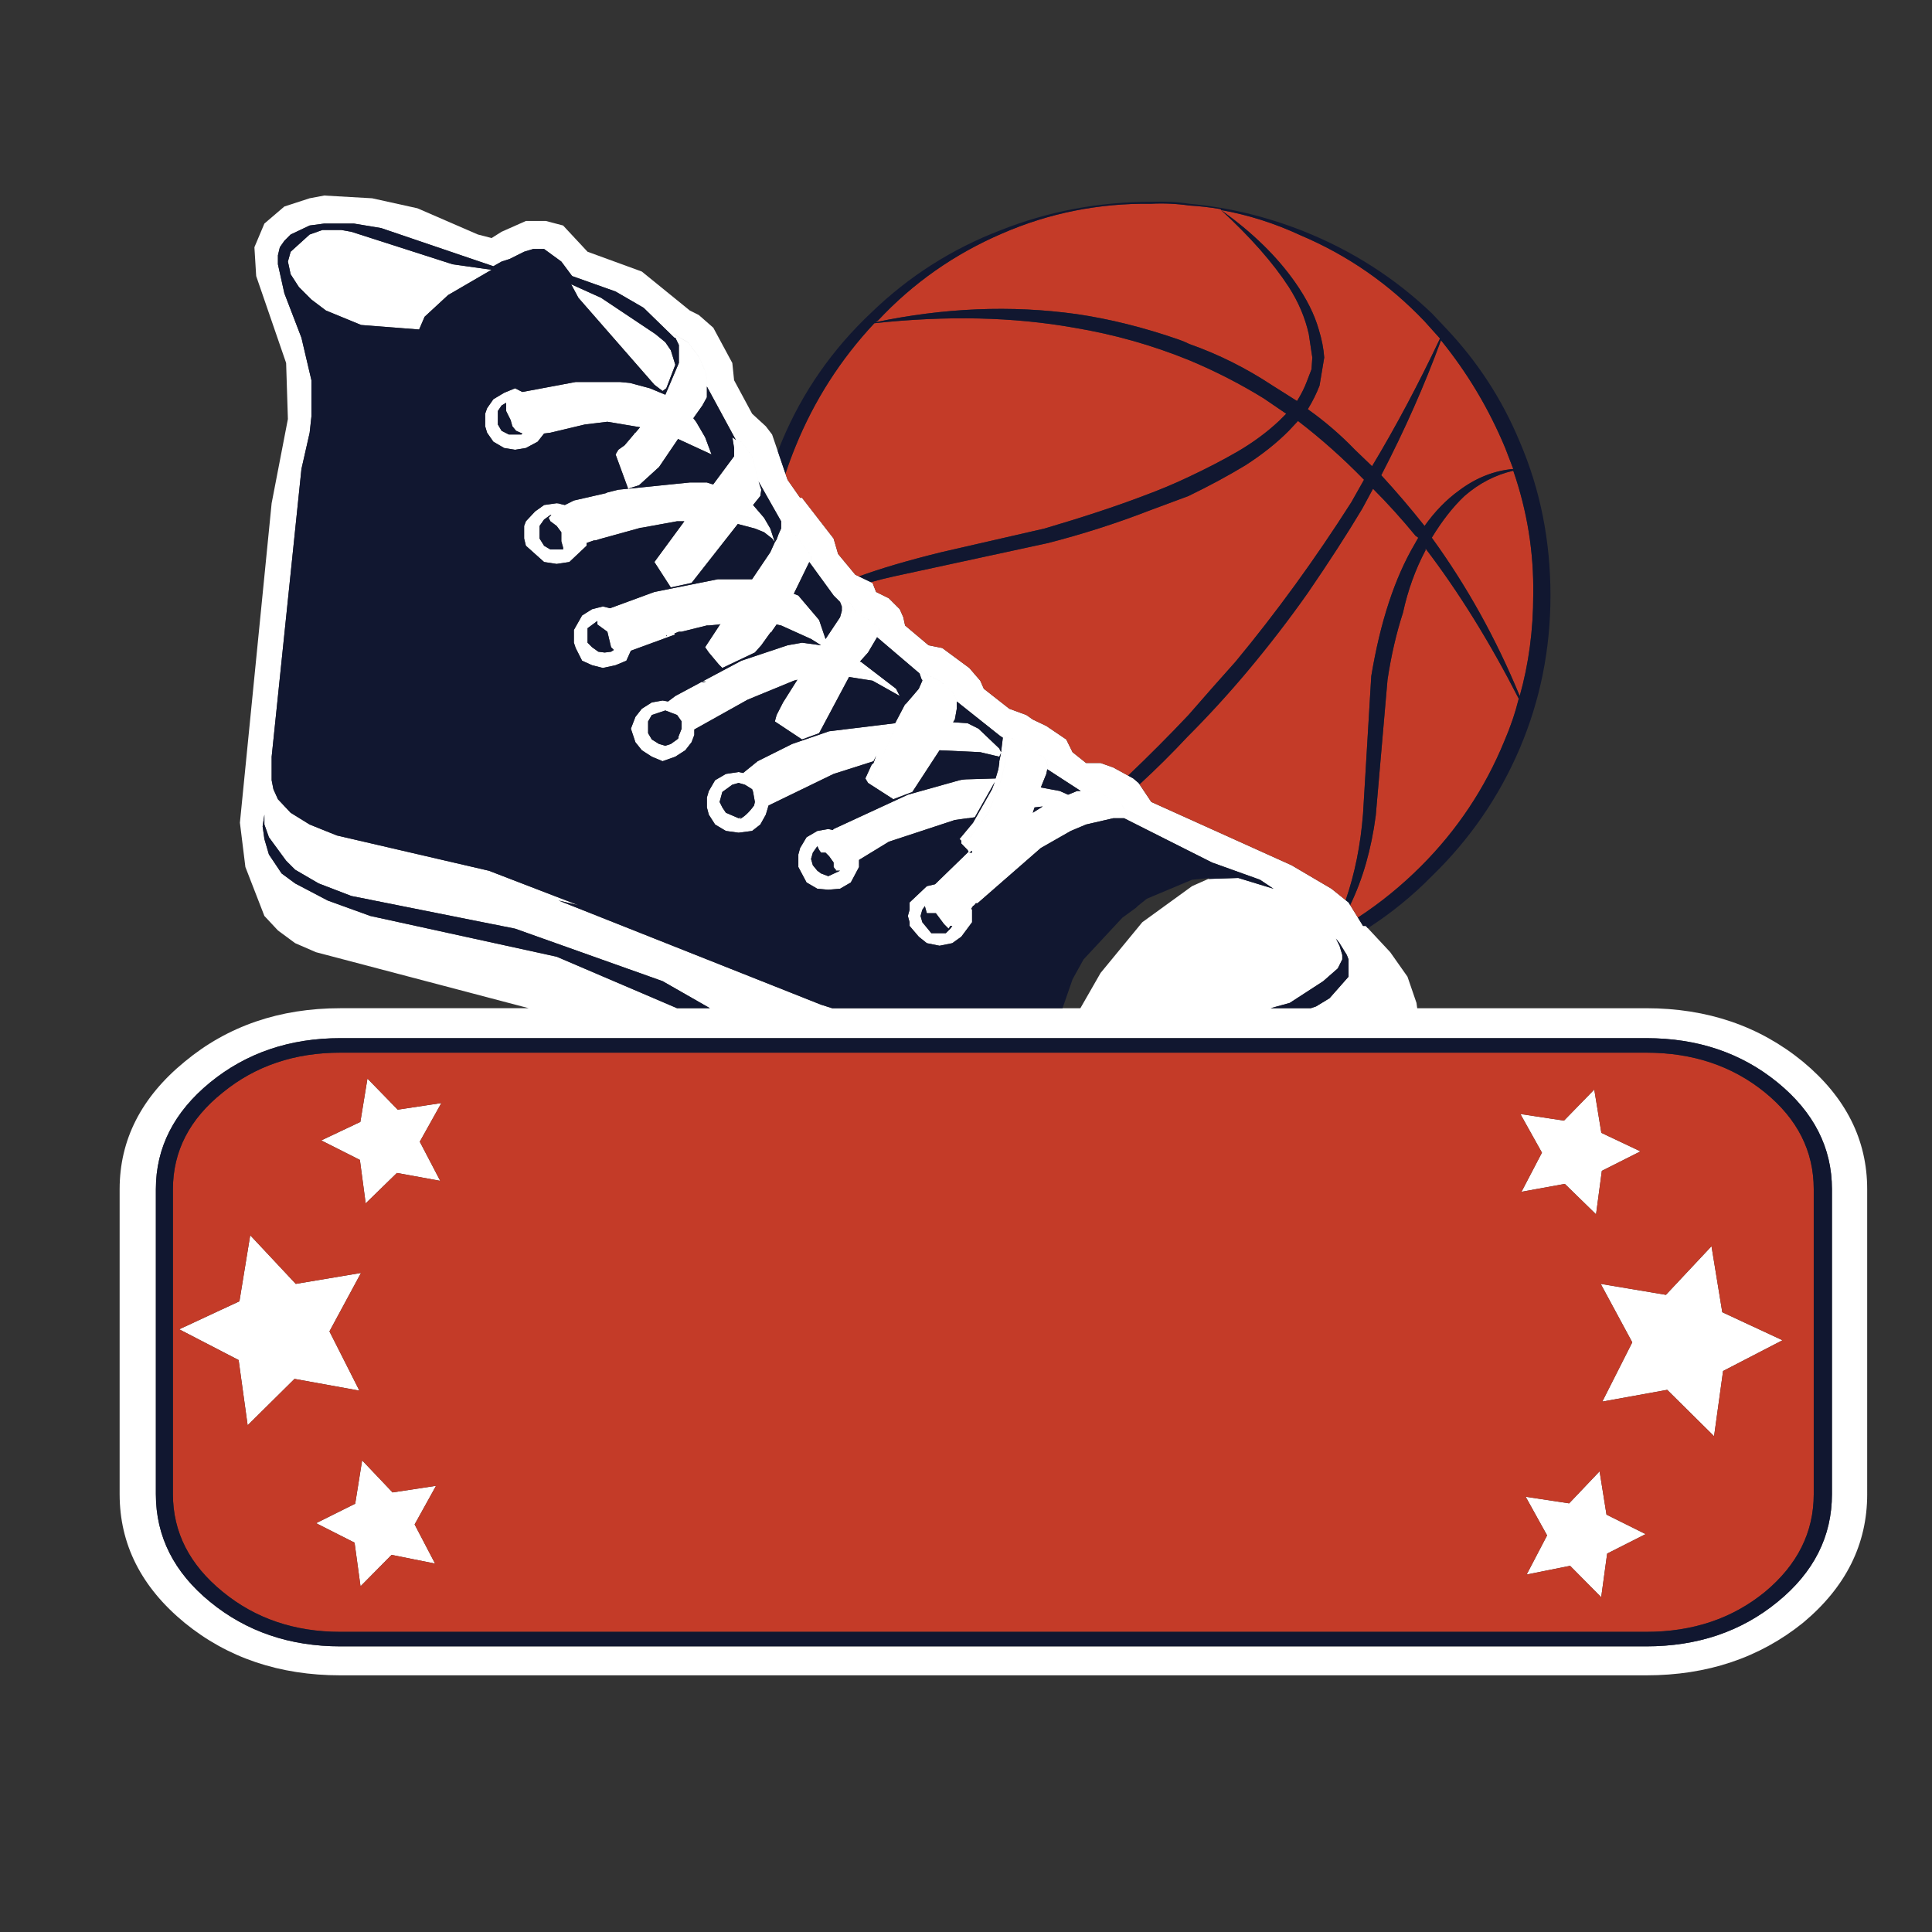 <?xml version="1.0" encoding="utf-8"?>
<!-- Generator: Adobe Illustrator 16.0.0, SVG Export Plug-In . SVG Version: 6.00 Build 0)  -->
<!DOCTYPE svg PUBLIC "-//W3C//DTD SVG 1.1//EN" "http://www.w3.org/Graphics/SVG/1.1/DTD/svg11.dtd">
<svg version="1.1" id="Layer_1" xmlns="http://www.w3.org/2000/svg" xmlns:xlink="http://www.w3.org/1999/xlink" x="0px" y="0px"
	 width="400px" height="400px" viewBox="0 0 400 400" enable-background="new 0 0 400 400" xml:space="preserve">
<rect x="0" y="0" width="400" height="400" fill="#333333" stroke="none"/>
<g>
	<path fill-rule="evenodd" clip-rule="evenodd" fill="#FFFFFF" d="M368.016,331.657c7.512-6.111,11.269-13.547,11.269-22.304
		v-63.142c0-8.602-3.757-15.968-11.269-22.104c-7.489-6.111-16.548-9.168-27.171-9.168H70.475c-10.49,0-19.48,3.057-26.97,9.168
		c-7.49,6.136-11.235,13.502-11.235,22.104v63.142c0,8.757,3.745,16.192,11.235,22.304c7.49,6.133,16.48,9.201,26.97,9.201h270.37
		C351.468,340.858,360.526,337.79,368.016,331.657z M386.584,309.354c0,10.38-4.434,19.259-13.301,26.638
		c-9.002,7.245-19.813,10.868-32.438,10.868H70.475c-12.601,0-23.348-3.623-32.238-10.868c-8.979-7.379-13.468-16.258-13.468-26.638
		v-63.142c0-10.246,4.49-19.047,13.468-26.403c8.89-7.378,19.637-11.069,32.238-11.069h39.005l-44.073-11.601l-4.3-1.867
		l-3.567-2.634l-2.801-3l-3.934-10.135l-1.134-9.168l6.568-66.143l3.367-17.435L59.24,75.156l-6.2-18.002l-0.367-5.968l2.067-4.9
		l4.134-3.533l5.234-1.701l3-0.567l9.935,0.567l9.368,2.067l12.535,5.433l2.833,0.734l2.067-1.3l5.034-2.233h4.134l3.567,0.933
		l5.067,5.435l11.235,4.101l9.935,8.067l1.867,0.934l3,2.633l3.935,7.301l0.367,3.567l3.734,6.934l2.833,2.6l1.3,1.7l3.2,9.368
		l2.601,3.734h0.399l6.534,8.435l0.934,3.2l3.567,4.301l3.566,1.7l0.733,1.866l2.634,1.301l2.267,2.267l0.733,1.667l0.367,1.701
		l4.868,4.101l2.833,0.566l5.6,4.134l2.268,2.633l0.733,1.667l5.267,4.134l3.534,1.3l1.333,0.934l2.802,1.333l4.135,2.801
		l1.298,2.633l2.8,2.234h3.001l2.635,0.933l4.134,2.268l1.1,0.934l2.635,3.934l29.036,13.102l8.27,4.868l3.533,2.834l2.999,4.867
		h0.567l5.066,5.434l3.568,5.068l1.866,5.435l0.15,1.098h47.423c12.625,0,23.437,3.691,32.438,11.069
		c8.867,7.356,13.301,16.157,13.301,26.403V309.354z M223.68,208.739h39.388h8.318l1.083-0.365l2.8-1.7l3.936-4.467v-3.567
		l-0.367-0.935l-1.501-2.433l-0.733-0.933l-0.566-1.134l-2.633-3.2l-3.567-3.167l-4.868-2.634l-1.3-0.2l-2.801-1.867l-9.935-3.568
		l-18.202-9.167h0.966l-1.333-2.633l-4.867-2.801l-3.732-0.199l-6.936-4.501l0.167-0.367l-0.366-1.299l-0.567-0.934l-0.935-0.367
		l-4.866-3.2l-3.2-0.734l-8.968-7.134v-0.2l-0.933-1.867l-2.634-2.234l-3.934-1.9h-0.367l0.166,0.4l-8.8-7.501l0.2-0.367l0.167-0.2
		v-1.3l-1.301-1.334l-3.367-1.867l-0.767-1.3l-0.733-0.934h-1.867l-1.333-1.333l-0.05-0.083l-4.984-6.851l0.367-0.367v-0.934
		l-4.868-6.567l-0.933-0.567l-0.401-0.366v0.366l-4.667-8.234l-1.333-5.234l-2.234-3l-1.134-0.367l-6-11.068v-1.7l-0.366-1.5
		l-1.301-2.967l-2.266-3l-3.001-1.7l0.2,0.767l-6.367-6.201l-5.801-3.367l-9.001-3.201l-2.234-3l-3.567-2.601h-2.268l-1.866,0.567
		l-3.001,1.5l-1.667,0.534l-1.7,0.967l-23.237-7.901l-5.634-0.933h-6.167l-3,0.4l-3.934,1.867l-1.3,1.301l-0.933,1.333l-0.4,1.667
		v1.867l1.333,6.001l3.534,9.201l2.067,8.801v7.5l-0.367,3.368l-1.7,7.501l-6.167,59.575v4.867l0.367,1.867l0.933,2.066l2.634,2.801
		l3.934,2.433l5.634,2.267l31.471,7.301l18.536,7.134l-4.101-0.966l54.34,21.568l2.317,0.733h47.673H223.68z M205.961,161.9
		l0.166-0.733l0.566-1.9l1.5-5.234v3.567l-0.933,3.934l-2.635,6.735l-4.667,6.367l-0.933-0.567l-0.367-0.367l2.799-3.367
		l3.935-6.934L205.961,161.9z M180.857,157.967l4.099-7.868l0.368-0.366l2.067-3.935c-0.111,0.245,0.455-0.377,1.7-1.867
		c-1.378,2.355-2.067,3.723-2.067,4.101l-0.567,0.2l-5.801,12.935l-0.934,0.367l-0.565-0.367l1.3-2.833L180.857,157.967z
		 M54.739,168.668l-0.366,2.434l0.366,2.6l0.934,3.201l2.634,3.934l2.8,2.066l6.734,3.535l8.834,3.2l38.572,8.434l24.937,10.667
		h6.801l-9.801-5.601l-30.538-10.867l-33.904-6.768l-6.768-2.601l-4.867-2.833l-1.868-1.867l-3.567-4.867l-0.934-2.634V168.668z
		 M66.742,47.619h3.933l2.067,0.366l20.969,6.734l8.068,1.134l-9.001,5.234l-4.868,4.5l-1.133,2.633l-12.001-0.933l-7.301-3
		l-3-2.267l-2.6-2.6l-1.7-2.634l-0.567-2.633l0.567-2.033l3.934-3.568L66.742,47.619z M263.067,208.739H223.68l4.183-7.299
		l8.636-10.502l10.302-7.468l3.367-1.5l6.201-0.2l7.3,2.234l1.3,0.2l4.868,2.634l3.567,3.167l2.633,3.2l0.566,1.134l0.733,1.467
		l0.567,1.899v0.935l-0.933,1.867l-3.002,2.632l-6.935,4.503L263.067,208.739z M137.751,70.855l1.134,1.667l0.933,3.001
		l-1.867,4.867l-0.767,0.567l-1.7-1.3l-15.735-18.001l-1.5-2.801l6.201,2.801l11.234,7.5L137.751,70.855z M319.242,238.644
		l-4.467-8.001l9.034,1.368l6.268-6.435l1.465,8.967l8.104,3.835l-8.002,4.034l-1.199,9l-6.468-6.3l-8.968,1.634L319.242,238.644z
		 M356.58,271.683l12.469,5.8l-12.303,6.367l-1.866,13.503l-9.701-9.602l-13.436,2.434l6.201-12.269l-6.534-12.101l13.501,2.266
		l9.436-10.066L356.58,271.683z M325.076,324.188l-9.001,1.802l4.233-8.102l-4.435-8.001l9.001,1.366l6.303-6.635l1.432,8.969
		l8.103,4.034l-7.968,4.033l-1.233,9.035L325.076,324.188z M66.508,236.111l8.102-3.834l1.466-8.968l6.268,6.435l9.034-1.368
		l-4.467,8.002l4.234,8.102l-8.968-1.634l-6.467,6.3l-1.2-9.001L66.508,236.111z M90.278,307.621l-4.435,8l4.234,8.101l-9.001-1.799
		l-6.435,6.501l-1.233-9.035l-7.968-4.032l8.102-4.035l1.434-8.969l6.301,6.636L90.278,307.621z M49.572,269.415l2.233-13.668
		l9.435,10.068l13.502-2.268l-6.534,12.102l6.201,12.267l-13.434-2.432l-9.702,9.602l-1.868-13.503l-12.301-6.366L49.572,269.415z
		 M152.353,91.091l1.134,0.367l2.234,3l1.333,5.234l0.566,1.701l-0.199,1.3l-1.501,1.866l2.267,2.635l1.3,2.233l0.934,2.834
		l0.367-0.567c0.244-0.756,0.555-1.511,0.932-2.268v-1.5v-0.366l0.401,0.366l0.933,0.567l4.868,6.567v0.934l-0.367,0.367l-3.2,6.567
		l0.934,0.367l4.3,5.067l1.333,3.934l3-4.5l0.367-1.299v-0.934l-0.367-0.934h1.867l0.733,0.934l0.767,1.3l3.367,1.867l1.301,1.334
		v1.3l-0.167,0.2l-0.2,0.367l-1.868,3.167l-1.699,1.899h0.2l7.301,5.601l0.767,1.5l-5.635-3.167l-4.867-0.766l-6.2,11.634
		l-3.534,1.301l-5.634-3.734l0.367-1.334l1.333-2.601l2.967-4.701l-0.734,0.2l-9.568,3.935l-11.035,6.167v1.133l-0.567,1.5
		l-1.3,1.667l-2.067,1.333l-2.634,0.934l-2.233-0.934l-2.067-1.333l-1.333-1.667l-0.933-2.801l0.933-2.434l1.333-1.7l2.067-1.3
		l2.233-0.399l1.134,0.2l1.5-1.134l5.601-3.001l8.067-4.3l9.568-3.2l3-0.534l3.934,0.534l-2.067-1.301l-6.202-2.8l-0.932-0.2
		l-0.934,1.333c0,0.11-0.122,0.233-0.367,0.367c-0.16,0.221-0.32,0.443-0.483,0.667c-0.46,0.645-0.921,1.289-1.384,1.934l-1.333,1.5
		l-6.735,3.2l-0.733-0.734l-2.067-2.466l-0.767-1.101l3.2-4.868l-0.2,0.167l-2.233,0.2h-0.4l-5.234,1.299h-0.567l-0.934,0.367
		l0.2,0.2l-9.201,3.367l-0.934,2.067l-2.233,0.933l-2.634,0.567l-2.233-0.567l-2.067-0.933l-1.333-2.634l-0.367-1.1v-2.633
		l1.7-3.001l2.067-1.3l2.233-0.567l1.5,0.367l9.168-3.368l13.135-2.633h7.101l0.016-0.034l3.751-5.567l0.934-2.066l-0.567-0.767
		l-1.667-1.3l-1.9-0.767l-3.534-0.933l-9.569,12.202l-4.3,0.934l-3.401-5.268l6.201-8.435h-1.5l-7.301,1.334h-0.2l-8.801,2.434
		c-0.245,0.133-0.555,0.2-0.934,0.2l-1.5,0.533v0.567l-3.567,3.367l-2.634,0.4l-2.6-0.4l-3.767-3.367l-0.367-1.5v-2.601l0.367-0.967
		l1.901-2.033l1.866-1.334l2.6-0.367c0.267,0,0.589,0.068,0.967,0.2l0.734,0.167l1.133-0.566c0.244-0.111,0.489-0.234,0.733-0.367
		l6.567-1.5l0.367-0.167l2.267-0.567l2.033-0.2l-2.6-7.1l0.566-0.967l1.3-0.934l2.067-2.434c0-0.111,0.056-0.166,0.167-0.166
		l0.967-1.134l-6.767-1.133l-4.667,0.566l-7.135,1.701l-1.3,0.166l-1.333,1.7l-2.434,1.3l-2.234,0.367l-2.267-0.367l-2.234-1.3
		l-1.3-1.866l-0.4-1.334v-2.6l0.4-1.134l1.3-1.866l2.234-1.334l2.267-0.933l1.5,0.767l11.036-2.066h9.201l2.067,0.2l4.1,1.1
		l3.201,1.333l2.8-6.567v-3.734l-0.733-1.5h-0.2l-0.2-0.767l3.001,1.7l2.266,3l1.301,2.967l0.366,1.5v1.7v2.234l-0.933,1.7
		l-1.868,2.633l0.567,0.734l1.867,3.2l1.333,3.568l-6.935-3.202l-3.934,5.801l-4.134,3.767l-2.268,0.733l12.769-1.3h3.534
		l1.133,0.367h0.2l4.301-5.801v-1.7l-0.367-2.233L152.353,91.091z M223.764,163.769l3.732,0.199l4.867,2.801l1.333,2.633h-0.966
		h-2.233l-5.636,1.3l-3.166,1.333l-6.2,3.534l-13.102,11.435c-0.135,0-0.257,0-0.368,0l-0.016,0.017
		c-0.128,0.258-0.312,0.441-0.551,0.55l-0.366,0.566l0.167,0.2v2.601l-2.233,3l-1.867,1.333l-2.634,0.534l-2.634-0.534l-1.667-1.333
		l-1.9-2.233v-0.767l-0.366-1.3l0.366-1.301v-1.5l3.567-3.368l1.701-0.4l6.934-6.734l-0.201-0.367l-1.299-1.333v-0.567l0.933,0.567
		l4.667-6.367l2.635-6.735l0.933-3.934v-3.567l-1.5,5.234l0.2-1.3c0-0.111,0-0.234,0-0.367c0.111-0.512,0.233-1.078,0.367-1.701
		l-0.367,0.767l-3.934-0.934l-8.435-0.399l-5.633,8.634l-3.935,1.5l-5.234-3.367l-0.565-0.934l0.565,0.367l0.934-0.367l5.801-12.935
		l0.567-0.2c0-0.377,0.688-1.745,2.067-4.101l1.133-1.333l0.733-1.667c0-0.133-0.066-0.267-0.2-0.4l-0.368-1.1l-0.166-0.4h0.367
		l3.934,1.9l2.634,2.234l0.933,1.867v0.2v1.5l-0.399,2.234l-0.367,0.566l3,0.201l2.267,1.133l4.301,4.101l0.367,0.767l0.367-3
		l-0.567-0.367l3.2,0.734l4.866,3.2l0.935,0.367l0.567,0.934l0.366,1.299l-0.167,0.367l-0.199,0.966l-1.134,2.801l3.934,0.734
		l1.7,0.766l1.867-0.766H223.764z M206.127,161.167l-0.166,0.733l-4.135,7.301l-1.3,0.2h-0.201l-2.633,0.367l-13.669,4.5
		l-6.167,3.767v1.468l-1.701,3.2l-2.233,1.3l-2.433,0.2l-2.268-0.2l-2.233-1.3l-1.7-3.2v-2.601l0.367-1.333l1.333-2.233l2.233-1.301
		l2.268-0.4l0.933,0.2l0.133-0.15l0.033-0.049l15.37-7.101l10.701-3c0.622-0.134,1.245-0.2,1.867-0.2L206.127,161.167z
		 M185.324,149.733l-0.368,0.366l-4.099,7.868l0.532-1.5l-0.532,1.134l-8.269,2.633l-13.469,6.535l-0.566,1.899l-1.133,2.034
		l-1.701,1.333l-2.801,0.367l-2.633-0.367l-2.234-1.333l-1.299-2.034l-0.4-1.5v-2.067l0.4-1.333l1.299-2.234l2.234-1.301
		l2.633-0.399l0.934,0.2l3-2.434l7.135-3.567l7.667-2.634L185.324,149.733z M106.081,88.257l-0.367-1.3l-0.934-1.867v-1.7
		l-0.934,0.567l-0.766,1.133v2.8l0.766,1.301l1.5,0.766h2.601l0.199-0.2l-1.3-0.566L106.081,88.257z M113.948,106.626l-1.3,0.934
		l-0.934,1.333v2.601l0.934,1.5l1.3,0.767h2.634v-0.4l-0.367-1.3v-1.867l-0.967-1.301l-1.3-0.967l-0.367-0.732l0.567-0.567H113.948z
		 M215.895,166.968l-1.699,0.2l-0.368,1.101L215.895,166.968z M155.92,163.967l-0.2-0.566l-1.5-0.934l-1.3-0.367l-1.3,0.367
		l-2.067,1.5l-0.566,2.067l0.566,1.134l0.734,1.101l2.633,1.133l0.567-0.2l-0.367,0.4c1-0.512,2.001-1.457,3-2.833l0.167-0.734
		L155.92,163.967z M190.958,188.337l-0.367,1.301l0.367,1.3l1.867,2.266h3l0.933-0.933l0.4-0.566h-0.4l-0.367,0.566l-0.933-0.933
		l-1.7-2.268h-1.868l-0.367-1.3v-0.2L190.958,188.337z M171.655,177.27l-0.733-0.733h-0.934l-0.4-0.567l-0.367-0.766l-0.933,1.333
		l-0.367,1.301l0.367,1.299l0.933,1.134l0.767,0.567l1.5,0.566l2.433-1.133h-0.934l0.167-0.2h-0.167l-0.4-0.567v-0.934
		L171.655,177.27z M200.692,176.536h0.567v-0.4L200.692,176.536z M125.75,130.796l-2.067-1.5v-0.733l-2.034,1.5v3l0.934,0.934
		l1.3,0.934l1.3,0.167l1.333-0.167l0.567-0.367l-0.567-0.567L125.75,130.796z M138.117,131.563h-0.166v0.167L138.117,131.563z
		 M146.185,141.098c-0.244,0-0.5,0-0.766,0v0.2L146.185,141.098z M140.185,148.032l-2.434-0.933l-2.8,0.933l-0.767,1.334v2.433
		l0.767,1.301l1.5,0.933l1.3,0.366l1.134-0.366l1.3-0.933l0.367-0.367h-0.167l0.734-1.867v-1.5L140.185,148.032z"/>
	<path fill-rule="evenodd" clip-rule="evenodd" fill="#C43B28" d="M365.414,329.589c-6.756,5.513-14.945,8.27-24.569,8.27H70.475
		c-9.49,0-17.602-2.757-24.337-8.27c-6.889-5.6-10.335-12.345-10.335-20.235v-63.142c0-7.868,3.446-14.546,10.335-20.034
		c6.735-5.492,14.847-8.236,24.337-8.236h270.37c9.624,0,17.813,2.744,24.569,8.236c6.736,5.488,10.102,12.166,10.102,20.034v63.142
		C375.516,317.244,372.15,323.989,365.414,329.589z M181.79,66.354c7.246-7.756,15.802-13.757,25.67-18.002
		c9.735-4.245,20.036-6.301,30.905-6.167c2.621-0.134,5.245-0.011,7.867,0.367c2.245,0.134,4.366,0.378,6.367,0.733
		c0.134,0,0.201,0.067,0.201,0.2c5.621,1.001,11.112,2.745,16.469,5.234c9.755,4.134,18.313,10.069,25.67,17.803
		c1.133,1.267,2.199,2.456,3.199,3.567c-4.489,9.49-9.178,18.302-14.068,26.437l-3.533-3.4c-3.001-3.112-6.257-5.912-9.769-8.401
		c1.001-1.645,1.812-3.278,2.434-4.9l0.967-5.801c-0.133-1.867-0.512-3.801-1.133-5.801c-0.889-3.133-2.513-6.378-4.867-9.734
		c-3.756-5.379-8.88-10.379-15.368-15.002c6.11,5.624,10.788,10.935,14.034,15.936c1.999,3.111,3.378,6.356,4.134,9.735l0.733,4.867
		l-0.166,2.433l-0.934,2.434c-0.511,1.378-1.201,2.756-2.067,4.134l-5.067-3.2c-5.489-3.624-11.234-6.49-17.235-8.603
		c-0.756-0.377-1.501-0.689-2.234-0.933c-7.246-2.512-14.302-4.268-21.169-5.268c-13.49-1.867-27.359-1.3-41.606,1.7L181.79,66.354z
		 M163.054,99.325l-0.433-1.249c0.63-1.915,1.33-3.809,2.1-5.685c3.867-9.49,9.301-17.98,16.302-25.471
		c15.002-1.622,28.804-1.312,41.407,0.934c8.244,1.378,16.179,3.623,23.803,6.734c5.379,2.246,10.5,4.868,15.369,7.868l4.7,3.2
		l-1.5,1.5c-2.511,2.356-5.39,4.478-8.635,6.367c-3.001,1.734-6.367,3.479-10.101,5.234c-2.89,1.378-6.024,2.689-9.401,3.934
		c-5.603,2.134-12.401,4.378-20.403,6.734l-21.37,4.901c-6.955,1.713-12.639,3.387-17.052,5.018l-0.75-0.35l-3.567-4.301l-0.934-3.2
		l-6.534-8.435h-0.399L163.054,99.325z M246.066,102.693c4.354-2.111,8.288-4.234,11.801-6.368c3.489-2.245,6.479-4.623,8.968-7.134
		l1.9-2.034c4.733,3.623,9.29,7.679,13.669,12.167l-2.633,4.668c-7.492,11.757-15.48,22.759-23.971,33.004
		c-3.246,3.623-6.49,7.301-9.734,11.035c-4,4.24-8.166,8.424-12.503,12.552l-3.066-1.684l-2.635-0.933h-3.001l-2.8-2.234
		l-1.298-2.633l-4.135-2.801l-2.802-1.333l-1.333-0.934l-3.534-1.3l-5.267-4.134l-0.733-1.667l-2.268-2.633l-5.6-4.134l-2.833-0.566
		l-4.868-4.101l-0.367-1.701l-0.733-1.667l-2.267-2.267l-2.634-1.301l-0.733-1.866l-0.366-0.167c1.458-0.41,3.015-0.799,4.667-1.167
		l32.039-6.934c7.244-1.867,14.246-4.111,21.002-6.734C240.731,104.693,243.421,103.693,246.066,102.693z M284.27,101.192
		c3.002,3,5.936,6.245,8.803,9.735l0.566,0.4l-0.734,1.299c-4.132,7.001-7.133,16.125-9.001,27.372l-1.7,28.469
		c-0.506,6.47-1.707,12.438-3.6,17.903l-2.933-2.367l-8.27-4.868l-29.036-13.102l-2.434-3.65c3.425-3.14,6.735-6.424,9.934-9.852
		c4.246-4.245,8.368-8.746,12.368-13.502c4.49-5.356,8.669-10.779,12.535-16.269c4.378-6.379,8.134-12.191,11.269-17.436
		L284.27,101.192z M298.34,70.455c5.489,6.757,9.923,14.192,13.302,22.303l1.665,4.334c-3.999,0.355-7.745,1.845-11.233,4.467
		c-2.623,1.89-5.002,4.334-7.134,7.334c-2.867-3.622-5.856-7.123-8.967-10.501C290.839,89.013,294.961,79.701,298.34,70.455z
		 M313.307,97.458c2.892,8.357,4.268,16.914,4.135,25.67c0,7.357-0.933,14.346-2.8,20.97c-4.89-11.869-10.958-22.792-18.202-32.771
		c2.134-3.512,4.389-6.391,6.767-8.635C306.208,100.07,309.575,98.326,313.307,97.458z M311.442,153.467
		c-4.003,9.756-9.748,18.38-17.237,25.87c-4.042,4.042-8.398,7.587-13.067,10.635l-1.602-2.584
		c2.618-5.379,4.385-11.563,5.302-18.553l2.434-28.104c0.754-5,1.821-9.624,3.199-13.868c1.001-4.623,2.557-8.934,4.668-12.935
		v-0.367c6.867,9.001,13.302,19.369,19.303,31.105C313.686,147.666,312.687,150.599,311.442,153.467z M319.242,238.644l-4.233,8.103
		l8.968-1.634l6.468,6.3l1.199-9l8.002-4.034l-8.104-3.835l-1.465-8.967l-6.268,6.435l-9.034-1.368L319.242,238.644z
		 M66.508,236.111l8.001,4.033l1.2,9.001l6.467-6.3l8.968,1.634l-4.234-8.102l4.467-8.002l-9.034,1.368l-6.268-6.435l-1.466,8.968
		L66.508,236.111z M325.076,324.188l6.435,6.502l1.233-9.035l7.968-4.033l-8.103-4.034l-1.432-8.969l-6.303,6.635l-9.001-1.366
		l4.435,8.001l-4.233,8.102L325.076,324.188z M356.58,271.683l-2.233-13.668l-9.436,10.066l-13.501-2.266l6.534,12.101
		l-6.201,12.269l13.436-2.434l9.701,9.602l1.866-13.503l12.303-6.367L356.58,271.683z M49.572,269.415l-12.468,5.802l12.301,6.366
		l1.868,13.503l9.702-9.602l13.434,2.432l-6.201-12.267l6.534-12.102l-13.502,2.268l-9.435-10.068L49.572,269.415z M90.278,307.621
		l-9.001,1.367l-6.301-6.636l-1.434,8.969l-8.102,4.035l7.968,4.032l1.233,9.035l6.435-6.501l9.001,1.799l-4.234-8.101
		L90.278,307.621z"/>
	<path fill-rule="evenodd" clip-rule="evenodd" fill="#111730" d="M368.016,331.657c-7.489,6.133-16.548,9.201-27.171,9.201H70.475
		c-10.49,0-19.48-3.068-26.97-9.201c-7.49-6.111-11.235-13.547-11.235-22.304v-63.142c0-8.602,3.745-15.968,11.235-22.104
		c7.49-6.111,16.48-9.168,26.97-9.168h270.37c10.623,0,19.682,3.057,27.171,9.168c7.512,6.136,11.269,13.502,11.269,22.104v63.142
		C379.284,318.11,375.527,325.546,368.016,331.657z M365.414,329.589c6.736-5.6,10.102-12.345,10.102-20.235v-63.142
		c0-7.868-3.365-14.546-10.102-20.034c-6.756-5.492-14.945-8.236-24.569-8.236H70.475c-9.49,0-17.602,2.744-24.337,8.236
		c-6.889,5.488-10.335,12.166-10.335,20.034v63.142c0,7.891,3.446,14.636,10.335,20.235c6.735,5.513,14.847,8.27,24.337,8.27h270.37
		C350.469,337.858,358.658,335.102,365.414,329.589z M66.742,47.619l-2.634,0.933l-3.934,3.568l-0.567,2.033l0.567,2.633l1.7,2.634
		l2.6,2.6l3,2.267l7.301,3l12.001,0.933l1.133-2.633l4.868-4.5l9.001-5.234l-8.068-1.134l-20.969-6.734l-2.067-0.366H66.742z
		 M73.275,46.285l5.634,0.933l23.237,7.901l1.7-0.967l1.667-0.534l3.001-1.5l1.866-0.567h2.268l3.567,2.601l2.234,3l9.001,3.201
		l5.801,3.367l6.367,6.201h0.2l0.733,1.5v3.734l-2.8,6.567l-3.201-1.333l-4.1-1.1l-2.067-0.2h-9.201l-11.036,2.066l-1.5-0.767
		l-2.267,0.933l-2.234,1.334l-1.3,1.866l-0.4,1.134v2.6l0.4,1.334l1.3,1.866l2.234,1.3l2.267,0.367l2.234-0.367l2.434-1.3l1.333-1.7
		l1.3-0.166l7.135-1.701l4.667-0.566l6.767,1.133l-0.967,1.134c-0.111,0-0.167,0.055-0.167,0.166l-2.067,2.434l-1.3,0.934
		l-0.566,0.967l2.6,7.1l-2.033,0.2l-2.267,0.567l-0.367,0.167l-6.567,1.5c-0.245,0.133-0.489,0.256-0.733,0.367l-1.133,0.566
		l-0.734-0.167c-0.378-0.132-0.7-0.2-0.967-0.2l-2.6,0.367l-1.866,1.334l-1.901,2.033l-0.367,0.967v2.601l0.367,1.5l3.767,3.367
		l2.6,0.4l2.634-0.4l3.567-3.367v-0.567l1.5-0.533c0.378,0,0.689-0.067,0.934-0.2l8.801-2.434h0.2l7.301-1.334h1.5l-6.201,8.435
		l3.401,5.268l4.3-0.934l9.569-12.202l3.534,0.933l1.9,0.767l1.667,1.3l0.567,0.767l-0.934,2.066l-3.751,5.567l-0.016,0.034h-7.101
		l-13.135,2.633l-9.168,3.368l-1.5-0.367l-2.233,0.567l-2.067,1.3l-1.7,3.001v2.633l0.367,1.1l1.333,2.634l2.067,0.933l2.233,0.567
		l2.634-0.567l2.233-0.933l0.934-2.067l9.201-3.367l-0.2-0.2l0.934-0.367h0.567l5.234-1.299h0.4l2.233-0.2l0.2-0.167l-3.2,4.868
		l0.767,1.101l2.067,2.466l0.733,0.734l6.735-3.2l1.333-1.5c0.463-0.645,0.924-1.289,1.384-1.934
		c0.163-0.223,0.323-0.445,0.483-0.667c0.245-0.134,0.367-0.257,0.367-0.367l0.934-1.333l0.932,0.2l6.202,2.8l2.067,1.301
		l-3.934-0.534l-3,0.534l-9.568,3.2l-8.067,4.3l-5.601,3.001l-1.5,1.134l-1.134-0.2l-2.233,0.399l-2.067,1.3l-1.333,1.7
		l-0.933,2.434l0.933,2.801l1.333,1.667l2.067,1.333l2.233,0.934l2.634-0.934l2.067-1.333l1.3-1.667l0.567-1.5v-1.133l11.035-6.167
		l9.568-3.935l0.734-0.2l-2.967,4.701l-1.333,2.601l-0.367,1.334l5.634,3.734l3.534-1.301l6.2-11.634l4.867,0.766l5.635,3.167
		l-0.767-1.5l-7.301-5.601h-0.2l1.699-1.899l1.868-3.167l8.8,7.501l0.368,1.1c0.133,0.133,0.2,0.267,0.2,0.4l-0.733,1.667
		l-1.133,1.333c-1.245,1.489-1.812,2.111-1.7,1.867l-2.067,3.935l-13.669,1.667l-7.667,2.634l-7.135,3.567l-3,2.434l-0.934-0.2
		l-2.633,0.399l-2.234,1.301l-1.299,2.234l-0.4,1.333v2.067l0.4,1.5l1.299,2.034l2.234,1.333l2.633,0.367l2.801-0.367l1.701-1.333
		l1.133-2.034l0.566-1.899l13.469-6.535l8.269-2.633l0.532-1.134l-0.532,1.5l-0.401,0.367l-1.3,2.833l0.565,0.934l5.234,3.367
		l3.935-1.5l5.633-8.634l8.435,0.399l3.934,0.934l0.367-0.767c-0.134,0.623-0.256,1.189-0.367,1.701c0,0.132,0,0.255,0,0.367
		l-0.2,1.3l-0.566,1.9l-5.601,0.167c-0.622,0-1.245,0.066-1.867,0.2l-10.701,3l-15.37,7.101l-0.033,0.049l-0.133,0.15l-0.933-0.2
		l-2.268,0.4l-2.233,1.301l-1.333,2.233l-0.367,1.333v2.601l1.7,3.2l2.233,1.3l2.268,0.2l2.433-0.2l2.233-1.3l1.701-3.2v-1.468
		l6.167-3.767l13.669-4.5l2.633-0.367h0.201l1.3-0.2l4.135-7.301l-0.567,1.501l-3.935,6.934l-2.799,3.367l0.367,0.367v0.567
		l1.299,1.333l0.201,0.367l-6.934,6.734l-1.701,0.4l-3.567,3.368v1.5l-0.366,1.301l0.366,1.3v0.767l1.9,2.233l1.667,1.333
		l2.634,0.534l2.634-0.534l1.867-1.333l2.233-3v-2.601l-0.167-0.2l0.366-0.566c0.239-0.109,0.423-0.292,0.551-0.55l0.016-0.017
		c0.111,0,0.233,0,0.368,0l13.102-11.435l6.2-3.534l3.166-1.333l5.636-1.3h2.233l18.202,9.167l9.935,3.568l2.801,1.867l-7.3-2.234
		l-6.201,0.2l0.366-0.2l-3.733,0.367l-9.369,3.934l-1.867,1.5l-0.366,0.367l-2.834,2.067l-8.034,8.635l-2.268,4.101l-2.083,5.999
		h-47.673l-2.317-0.733l-54.34-21.568l4.101,0.966l-18.536-7.134l-31.471-7.301l-5.634-2.267l-3.934-2.433l-2.634-2.801
		l-0.933-2.066l-0.367-1.867v-4.867l6.167-59.575l1.7-7.501l0.367-3.368v-7.5l-2.067-8.801l-3.534-9.201L57.54,54.72v-1.867
		l0.4-1.667l0.933-1.333l1.3-1.301l3.934-1.867l3-0.4H73.275z M137.751,70.855l-2.067-1.7l-11.234-7.5l-6.201-2.801l1.5,2.801
		l15.735,18.001l1.7,1.3l0.767-0.567l1.867-4.867l-0.933-3.001L137.751,70.855z M113.948,106.626h0.2l-0.567,0.567l0.367,0.732
		l1.3,0.967l0.967,1.301v1.867l0.367,1.3v0.4h-2.634l-1.3-0.767l-0.934-1.5v-2.601l0.934-1.333L113.948,106.626z M106.081,88.257
		l0.766,0.934l1.3,0.566l-0.199,0.2h-2.601l-1.5-0.766l-0.766-1.301v-2.8l0.766-1.133l0.934-0.567v1.7l0.934,1.867L106.081,88.257z
		 M130.049,101.192l2.268-0.733l4.134-3.767l3.934-5.801l6.935,3.202l-1.333-3.568l-1.867-3.2l-0.567-0.734l1.868-2.633l0.933-1.7
		v-2.234l6,11.068l-0.733-0.566l0.367,2.233v1.7l-4.301,5.801h-0.2l-1.133-0.367h-3.534L130.049,101.192z M181.79,66.354
		l-0.567,0.367c14.248-3,28.116-3.567,41.606-1.7c6.867,1,13.923,2.756,21.169,5.268c0.733,0.244,1.479,0.555,2.234,0.933
		c6.001,2.112,11.746,4.979,17.235,8.603l5.067,3.2c0.866-1.377,1.557-2.756,2.067-4.134l0.934-2.434l0.166-2.433l-0.733-4.867
		c-0.756-3.378-2.135-6.624-4.134-9.735c-3.246-5.001-7.924-10.313-14.034-15.936c6.488,4.624,11.612,9.624,15.368,15.002
		c2.354,3.356,3.979,6.601,4.867,9.734c0.621,2,1,3.934,1.133,5.801l-0.967,5.801c-0.622,1.622-1.433,3.255-2.434,4.9
		c3.512,2.489,6.768,5.29,9.769,8.401l3.533,3.4c4.891-8.135,9.579-16.947,14.068-26.437c-1-1.111-2.066-2.3-3.199-3.567
		c-7.356-7.734-15.915-13.669-25.67-17.803c-5.356-2.489-10.848-4.233-16.469-5.234c0-0.133-0.067-0.2-0.201-0.2
		c-2.001-0.355-4.122-0.6-6.367-0.733c-2.622-0.378-5.246-0.5-7.867-0.367c-10.869-0.134-21.17,1.922-30.905,6.167
		C197.592,52.597,189.036,58.598,181.79,66.354z M238.365,41.784c2.756-0.11,5.377,0.022,7.867,0.4
		c8.001,0.733,15.813,2.601,23.437,5.601c10.112,4.001,19.035,9.69,26.771,17.069l2.834,3c6.623,6.979,11.745,14.847,15.368,23.603
		c4.245,9.869,6.367,20.48,6.367,31.838c0,11.135-2.122,21.692-6.367,31.671c-4.268,10.002-10.336,18.814-18.202,26.437
		c-4.022,4.093-8.435,7.683-13.236,10.769l-0.433-0.467h-0.567l-1.065-1.733c4.669-3.048,9.025-6.593,13.067-10.635
		c7.489-7.49,13.234-16.114,17.237-25.87c1.244-2.868,2.243-5.801,2.999-8.801c-6.001-11.736-12.436-22.104-19.303-31.105v0.367
		c-2.111,4.001-3.667,8.312-4.668,12.935c-1.378,4.245-2.445,8.868-3.199,13.868l-2.434,28.104
		c-0.917,6.99-2.684,13.173-5.302,18.553l-0.332-0.55l-0.601-0.467c1.893-5.465,3.094-11.433,3.6-17.903l1.7-28.469
		c1.868-11.247,4.869-20.371,9.001-27.372l0.734-1.299l-0.566-0.4c-2.867-3.49-5.801-6.735-8.803-9.735l-2.232,4.134
		c-3.135,5.245-6.891,11.057-11.269,17.436c-3.866,5.49-8.045,10.913-12.535,16.269c-4,4.756-8.122,9.257-12.368,13.502
		c-3.198,3.428-6.509,6.711-9.934,9.852l-0.201-0.283l-1.1-0.934l-1.067-0.583c4.337-4.128,8.503-8.312,12.503-12.552
		c3.244-3.734,6.488-7.413,9.734-11.035c8.49-10.245,16.479-21.247,23.971-33.004l2.633-4.668
		c-4.379-4.488-8.936-8.545-13.669-12.167l-1.9,2.034c-2.489,2.511-5.479,4.889-8.968,7.134c-3.513,2.134-7.446,4.257-11.801,6.368
		c-2.646,1-5.335,2-8.069,3c-6.756,2.623-13.758,4.867-21.002,6.734l-32.039,6.934c-1.652,0.368-3.208,0.757-4.667,1.167
		l-2.451-1.183c4.414-1.631,10.097-3.304,17.052-5.018l21.37-4.901c8.002-2.356,14.801-4.6,20.403-6.734
		c3.377-1.245,6.512-2.556,9.401-3.934c3.733-1.755,7.1-3.5,10.101-5.234c3.245-1.89,6.124-4.011,8.635-6.367l1.5-1.5l-4.7-3.2
		c-4.869-3-9.99-5.623-15.369-7.868c-7.624-3.112-15.559-5.356-23.803-6.734c-12.603-2.245-26.404-2.556-41.407-0.934
		c-7.001,7.49-12.435,15.98-16.302,25.471c-0.771,1.875-1.47,3.77-2.1,5.685l-1.583-4.668c0.281-0.718,0.575-1.435,0.883-2.15
		c4.245-10.113,10.423-18.981,18.535-26.604c7.756-7.49,16.69-13.169,26.804-17.036C217.129,43.729,227.496,41.784,238.365,41.784z
		 M160.421,112.261l-0.934-2.834l-1.3-2.233l-2.267-2.635l1.501-1.866l0.199-1.3l-0.566-1.701l4.667,8.234v1.5
		c-0.377,0.756-0.688,1.512-0.932,2.268L160.421,112.261z M278.837,197.705l0.367,0.935v3.567l-3.936,4.467l-2.8,1.7l-1.083,0.365
		h-8.318l3.967-1.098l6.935-4.503l3.002-2.632l0.933-1.867v-0.935l-0.567-1.899l-0.733-1.467l0.733,0.933L278.837,197.705z
		 M313.307,97.458c-3.731,0.867-7.099,2.611-10.101,5.234c-2.378,2.244-4.633,5.123-6.767,8.635
		c7.244,9.979,13.313,20.902,18.202,32.771c1.867-6.624,2.8-13.613,2.8-20.97C317.574,114.372,316.198,105.815,313.307,97.458z
		 M298.34,70.455c-3.379,9.246-7.501,18.558-12.367,27.937c3.11,3.379,6.1,6.879,8.967,10.501c2.132-3,4.511-5.444,7.134-7.334
		c3.488-2.622,7.234-4.112,11.233-4.467l-1.665-4.334C308.263,84.646,303.829,77.212,298.34,70.455z M202.593,150.866l-2.267-1.133
		l-3-0.201l0.367-0.566l0.399-2.234v-1.5l8.968,7.134l0.567,0.367l-0.367,3l-0.367-0.767L202.593,150.866z M221.129,164.535
		l-1.7-0.766l-3.934-0.734l1.134-2.801l0.199-0.966l6.936,4.501h-0.768L221.129,164.535z M215.895,166.968l-2.067,1.301l0.368-1.101
		L215.895,166.968z M173.922,127.796l-3,4.5l-1.333-3.934l-4.3-5.067l-0.934-0.367l3.2-6.567l4.984,6.851l0.05,0.083l1.333,1.333
		l0.367,0.934v0.934L173.922,127.796z M200.692,176.536l0.567-0.4v0.4H200.692z M171.655,177.27l0.934,1.3v0.934l0.4,0.567h0.167
		l-0.167,0.2h0.934l-2.433,1.133l-1.5-0.566l-0.767-0.567l-0.933-1.134l-0.367-1.299l0.367-1.301l0.933-1.333l0.367,0.766l0.4,0.567
		h0.934L171.655,177.27z M190.958,188.337l0.566-0.767v0.2l0.367,1.3h1.868l1.7,2.268l0.933,0.933l0.367-0.566h0.4l-0.4,0.566
		l-0.933,0.933h-3l-1.867-2.266l-0.367-1.3L190.958,188.337z M155.92,163.967l0.367,2.067l-0.167,0.734c-1,1.377-2,2.322-3,2.833
		l0.367-0.4l-0.567,0.2l-2.633-1.133l-0.734-1.101l-0.566-1.134l0.566-2.067l2.067-1.5l1.3-0.367l1.3,0.367l1.5,0.934
		L155.92,163.967z M125.75,130.796l0.766,3.201l0.567,0.567l-0.567,0.367l-1.333,0.167l-1.3-0.167l-1.3-0.934l-0.934-0.934v-3
		l2.034-1.5v0.733L125.75,130.796z M54.373,171.102l0.366-2.434v2.034l0.934,2.634l3.567,4.867l1.868,1.867l4.867,2.833l6.768,2.601
		l33.904,6.768l30.538,10.867l9.801,5.601h-6.801l-24.937-10.667l-38.572-8.434l-8.834-3.2l-6.734-3.535l-2.8-2.066l-2.634-3.934
		l-0.934-3.201L54.373,171.102z M140.185,148.032l0.934,1.334v1.5l-0.734,1.867h0.167l-0.367,0.367l-1.3,0.933l-1.134,0.366
		l-1.3-0.366l-1.5-0.933l-0.767-1.301v-2.433l0.767-1.334l2.8-0.933L140.185,148.032z M146.185,141.098l-0.766,0.2v-0.2
		C145.685,141.098,145.941,141.098,146.185,141.098z M138.117,131.563l-0.166,0.167v-0.167H138.117z"/>
</g>
</svg>
